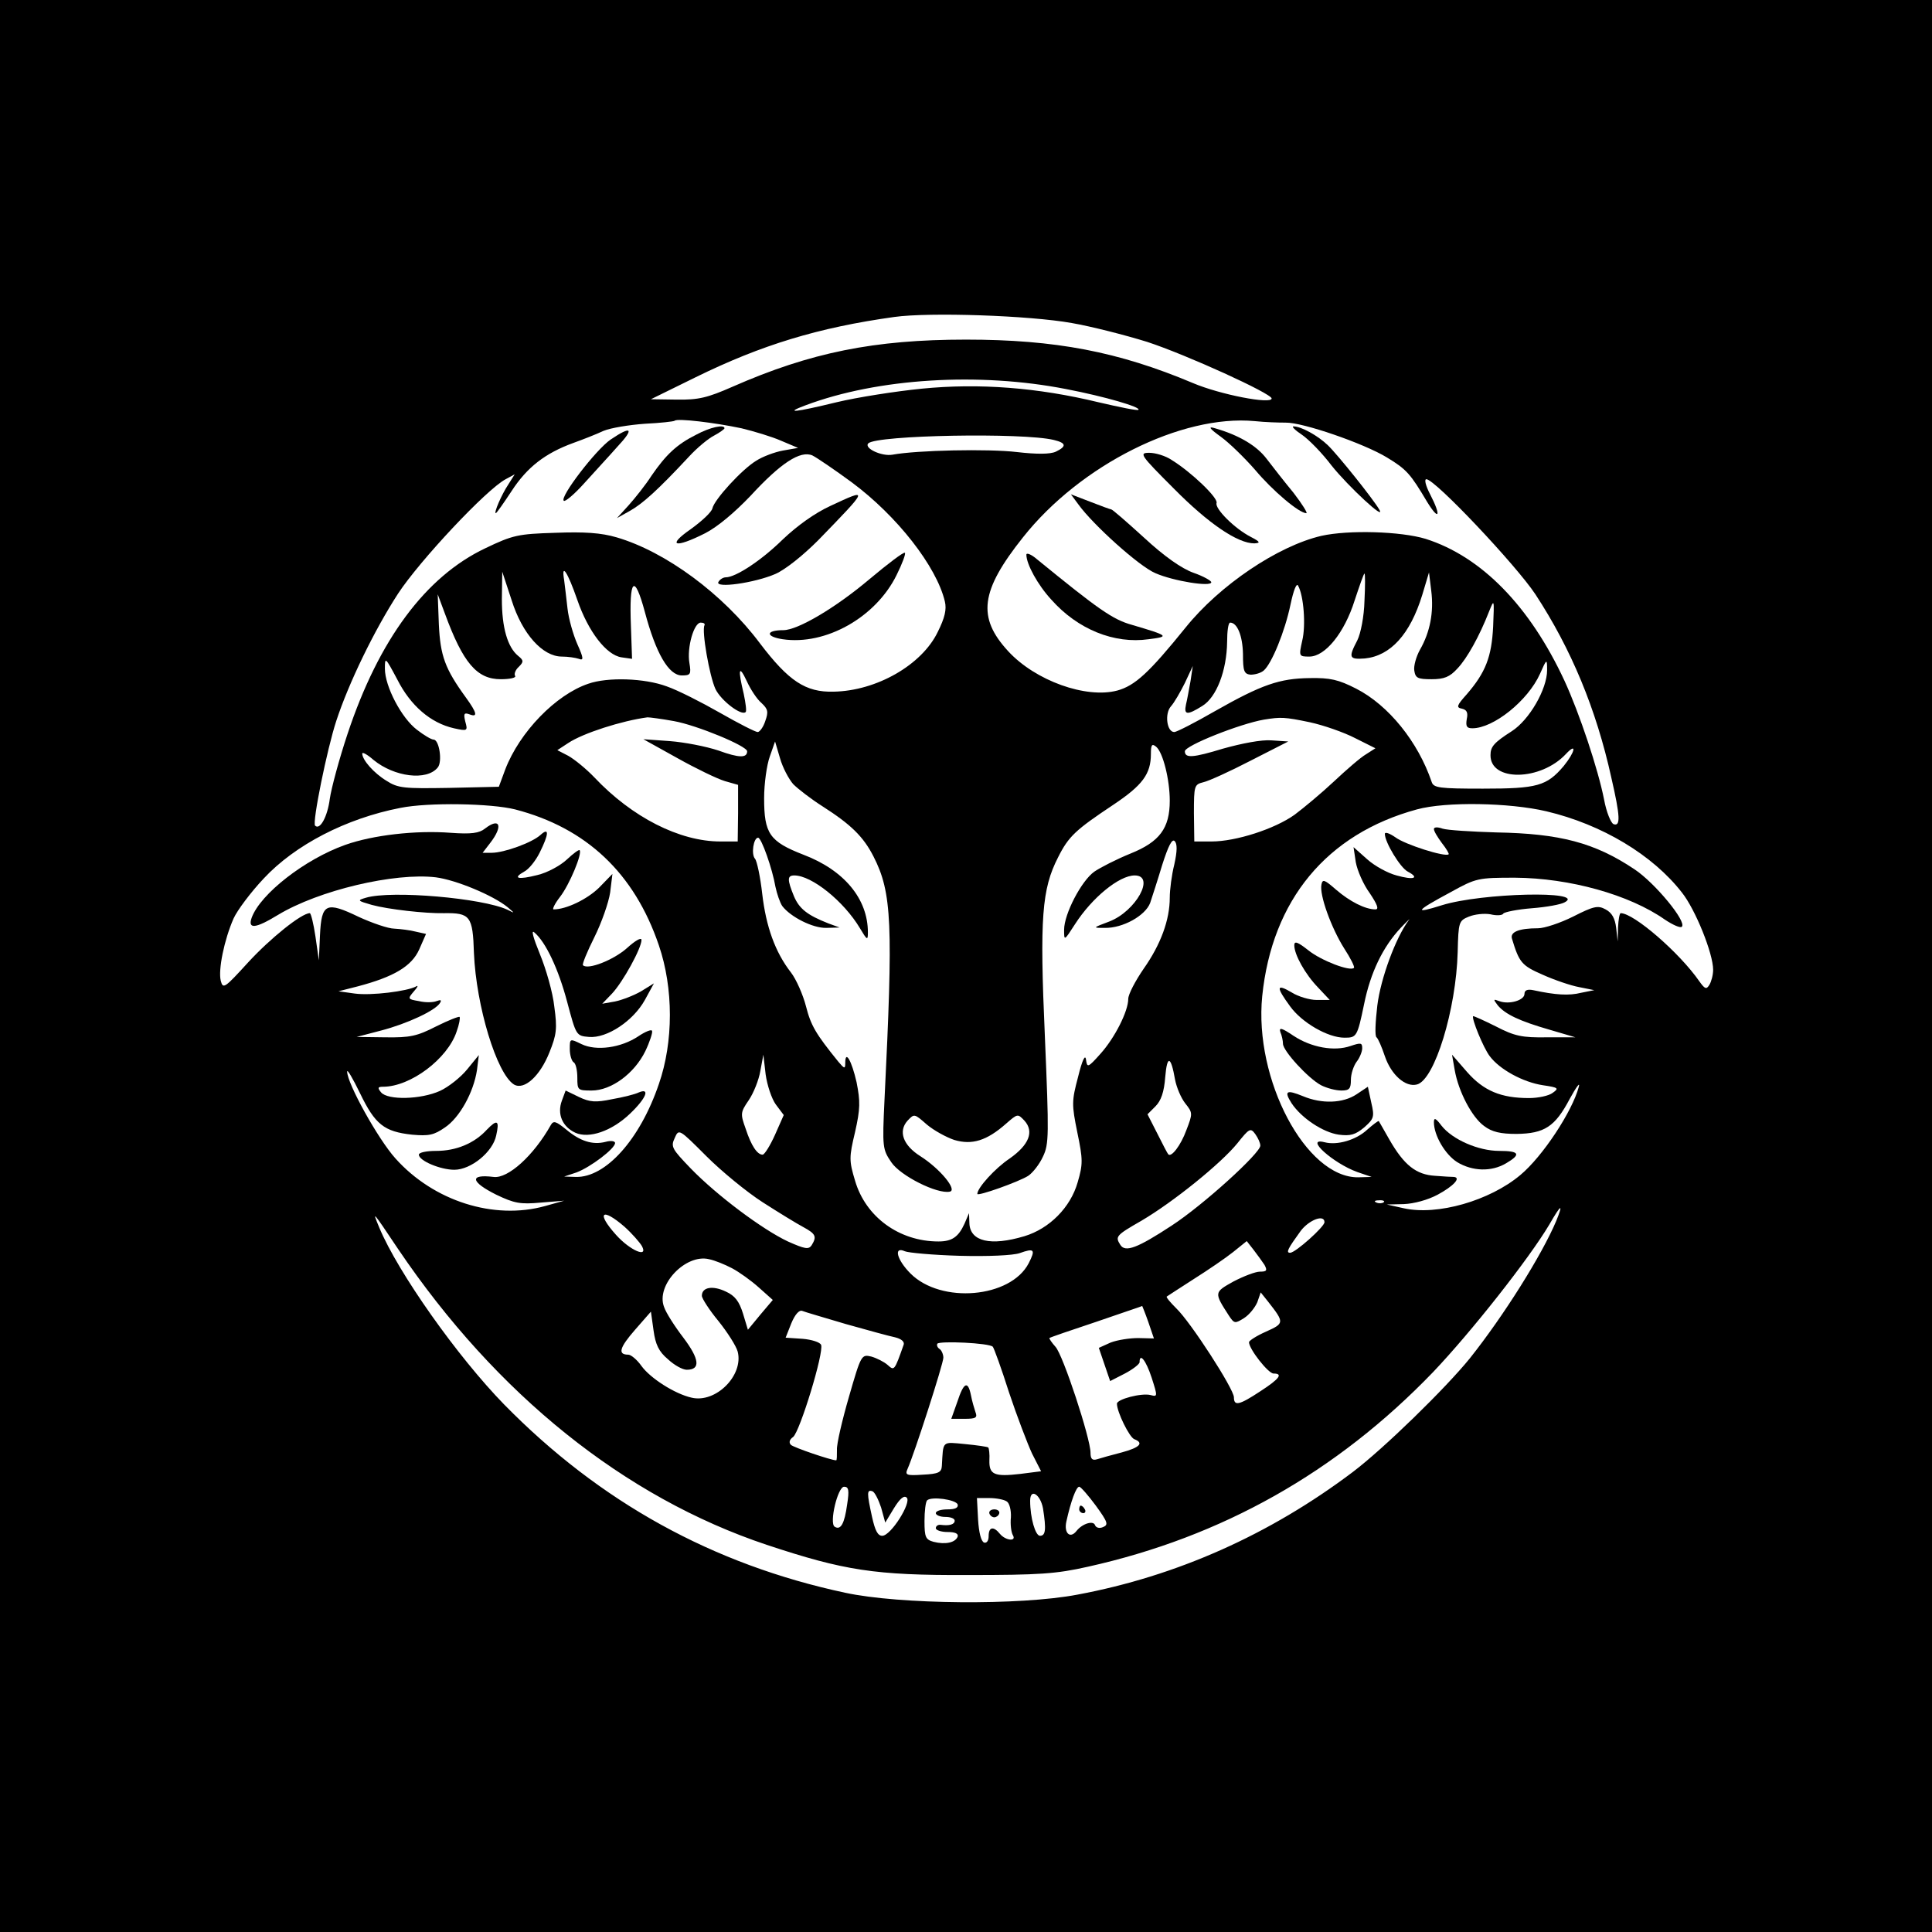 <?xml version="1.0" standalone="no"?>
<!DOCTYPE svg PUBLIC "-//W3C//DTD SVG 20010904//EN"
 "http://www.w3.org/TR/2001/REC-SVG-20010904/DTD/svg10.dtd">
<svg version="1.0" xmlns="http://www.w3.org/2000/svg"
 width="512pt" height="512pt" viewBox="0 0 512 512"
 preserveAspectRatio="xMidYMid meet">

<g transform="translate(0,512) scale(0.1,-0.1)"
fill="#000000" stroke="none">
<path d="M0 2560 l0 -2560 2560 0 2560 0 0 2560 0 2560 -2560 0 -2560 0 0
-2560z m2840 1704 c52 -9 142 -32 200 -50 104 -34 330 -137 330 -150 0 -16
-136 10 -209 41 -197 83 -364 115 -601 115 -243 0 -412 -34 -619 -125 -66 -29
-90 -35 -148 -34 l-68 1 118 58 c175 86 326 132 527 160 93 13 358 4 470 -16z
m-15 -175 c104 -20 199 -48 192 -55 -2 -3 -50 7 -106 20 -161 39 -316 51 -468
36 -70 -7 -172 -23 -226 -36 -111 -27 -141 -30 -82 -8 192 72 460 88 690 43z
m-860 -104 c33 -8 80 -22 105 -33 l45 -19 -40 -7 c-22 -4 -54 -16 -71 -27 -38
-23 -111 -103 -116 -126 -2 -10 -28 -34 -57 -55 -65 -45 -43 -52 38 -11 33 17
78 55 120 99 80 87 132 121 164 107 12 -6 59 -38 104 -71 120 -89 225 -223
247 -316 5 -21 0 -43 -19 -81 -42 -87 -162 -156 -276 -158 -74 -2 -119 28
-195 128 -98 131 -250 243 -380 281 -41 12 -85 15 -163 12 -98 -3 -112 -6
-185 -41 -158 -75 -282 -242 -365 -492 -22 -66 -43 -144 -47 -172 -6 -47 -26
-84 -39 -71 -8 8 32 204 56 277 33 101 101 241 164 338 57 87 234 276 285 303
l24 13 -17 -27 c-18 -27 -39 -76 -33 -76 2 0 21 27 42 59 41 63 89 100 163
127 25 9 61 23 80 32 19 8 68 16 110 19 41 2 77 6 79 8 7 7 106 -5 177 -20z
m1442 15 c45 1 207 -55 268 -92 53 -32 63 -44 107 -118 32 -52 38 -38 8 20
-12 23 -16 40 -10 40 23 0 238 -228 289 -305 95 -145 161 -304 201 -485 24
-104 25 -131 6 -124 -7 3 -19 32 -25 65 -16 81 -65 228 -105 315 -92 198 -220
329 -368 376 -66 20 -204 24 -276 8 -116 -27 -270 -131 -360 -243 -97 -120
-134 -154 -181 -167 -83 -22 -217 26 -289 104 -83 90 -74 160 39 302 152 192
420 326 614 308 28 -3 64 -4 82 -4z m-614 -46 c33 -8 34 -17 5 -31 -15 -7 -51
-7 -103 -1 -76 9 -265 5 -330 -7 -28 -5 -76 17 -64 30 22 22 411 29 492 9z
m-1263 -424 c29 -84 77 -146 117 -152 l28 -4 -3 87 c-5 126 9 141 37 37 29
-109 63 -168 98 -168 23 0 25 3 20 33 -7 41 12 107 30 107 8 0 12 -3 10 -7 -8
-14 13 -134 29 -169 15 -31 69 -72 80 -61 3 2 0 24 -5 48 -16 66 -13 79 8 34
10 -22 27 -48 39 -58 17 -16 19 -23 10 -48 -5 -16 -15 -29 -20 -29 -6 0 -51
23 -100 51 -49 28 -112 60 -141 70 -59 22 -157 25 -208 7 -86 -29 -182 -128
-220 -227 l-17 -46 -132 -3 c-119 -2 -135 -1 -166 19 -33 20 -64 55 -64 72 0
5 14 -3 30 -17 55 -45 141 -56 170 -20 13 15 4 74 -11 74 -6 0 -26 12 -44 26
-41 31 -85 115 -85 162 0 32 1 31 33 -29 35 -69 88 -115 150 -129 36 -8 37 -7
30 18 -5 21 -3 24 11 19 23 -9 20 4 -9 44 -56 77 -68 111 -72 194 l-3 80 19
-51 c48 -131 85 -174 148 -174 25 0 42 4 38 9 -3 5 1 16 10 24 13 13 13 17 -2
29 -28 23 -43 75 -43 150 l1 73 25 -76 c28 -89 82 -149 133 -149 16 0 36 -3
45 -6 13 -5 13 1 -4 39 -11 25 -23 67 -26 94 -3 26 -7 61 -9 76 -8 47 9 22 35
-53z m2086 -2 c-1 -42 -10 -87 -19 -105 -24 -46 -22 -51 20 -48 68 7 120 64
152 168 l18 60 6 -49 c7 -56 -3 -109 -30 -156 -10 -18 -17 -43 -15 -55 3 -20
9 -23 46 -23 33 0 48 6 68 28 26 27 59 87 84 151 14 35 14 34 11 -39 -4 -81
-20 -122 -70 -180 -27 -30 -28 -35 -13 -38 13 -3 17 -10 13 -28 -3 -19 0 -24
15 -24 56 0 147 73 179 144 18 41 19 41 19 10 0 -50 -47 -132 -94 -162 -47
-30 -56 -41 -56 -63 -1 -71 133 -69 200 3 30 32 24 5 -6 -32 -45 -53 -70 -60
-214 -60 -116 0 -131 2 -136 18 -36 106 -114 203 -200 247 -47 24 -69 29 -123
28 -80 -1 -127 -17 -252 -88 -52 -30 -101 -55 -107 -55 -20 0 -26 49 -9 68 9
10 25 38 37 62 l21 45 -6 -40 c-4 -22 -9 -50 -12 -62 -6 -28 3 -29 43 -4 38
23 65 94 66 170 0 28 3 51 8 51 19 0 33 -35 34 -83 0 -46 3 -53 20 -55 11 0
27 4 35 11 21 18 56 103 71 175 8 38 16 58 20 50 15 -26 21 -106 11 -146 -9
-41 -9 -42 19 -42 42 0 93 63 120 149 13 39 24 71 26 71 2 0 2 -33 0 -72z
m-1830 -319 c61 -11 194 -66 194 -80 0 -18 -21 -18 -76 2 -33 11 -90 22 -129
25 l-70 5 90 -50 c50 -28 106 -55 126 -61 l35 -10 0 -75 -1 -75 -46 0 c-108 0
-234 64 -334 170 -22 23 -53 48 -69 57 l-29 15 29 19 c39 26 142 59 210 68 6
0 37 -4 70 -10z m1685 -3 c37 -8 91 -27 120 -42 l54 -27 -25 -16 c-14 -8 -52
-41 -85 -72 -33 -31 -80 -70 -104 -88 -53 -38 -156 -71 -220 -71 l-46 0 -1 75
c0 73 1 76 25 82 14 3 71 29 125 57 l100 51 -45 3 c-26 2 -78 -8 -128 -22 -79
-24 -101 -26 -101 -7 0 15 146 73 210 84 44 7 54 7 121 -7z m-1369 -164 c13
-13 48 -40 78 -59 75 -48 108 -80 135 -133 49 -96 52 -178 29 -645 -6 -126 -5
-131 18 -165 24 -36 122 -85 155 -78 21 4 -26 61 -78 94 -46 29 -59 66 -34 94
18 19 18 19 51 -10 19 -16 52 -34 73 -41 47 -14 86 -2 137 43 31 27 31 27 49
8 26 -29 12 -64 -39 -100 -39 -26 -86 -78 -86 -94 0 -7 110 32 135 48 12 8 30
31 39 51 16 33 16 57 5 319 -14 314 -8 390 35 474 28 56 47 73 146 139 78 52
100 82 100 135 0 25 3 28 14 19 18 -15 36 -87 36 -143 0 -73 -27 -109 -104
-140 -37 -15 -80 -37 -96 -48 -34 -24 -80 -112 -80 -154 0 -30 0 -30 29 15 45
70 117 129 158 129 56 0 3 -95 -67 -122 -45 -17 -45 -17 -12 -17 47 -1 107 32
120 66 5 15 20 61 32 101 16 50 26 70 33 63 7 -7 7 -26 -1 -62 -7 -28 -12 -67
-12 -88 0 -59 -24 -124 -69 -188 -22 -32 -41 -68 -41 -80 0 -33 -36 -104 -74
-146 -33 -37 -35 -37 -38 -15 -2 15 -10 -1 -21 -46 -17 -64 -17 -73 -2 -147
15 -72 15 -84 1 -132 -19 -67 -75 -123 -141 -143 -90 -27 -144 -14 -146 34
l-1 27 -12 -28 c-16 -35 -33 -47 -69 -47 -104 0 -193 65 -221 161 -16 53 -16
62 0 129 14 62 14 81 4 132 -13 57 -30 87 -30 51 0 -16 -2 -16 -18 3 -60 74
-73 96 -86 147 -8 31 -26 72 -40 90 -42 54 -66 122 -76 208 -5 45 -14 87 -19
93 -11 12 -4 56 8 56 9 0 38 -83 46 -130 4 -19 12 -42 18 -51 22 -29 81 -59
117 -58 l35 1 -30 11 c-56 22 -77 39 -91 72 -18 44 -18 55 1 55 46 0 131 -68
174 -140 19 -32 21 -33 21 -11 0 89 -63 165 -171 206 -90 35 -104 56 -104 150
0 38 7 88 15 110 l14 40 13 -44 c7 -25 23 -55 35 -69z m-737 -67 c189 -49 316
-169 381 -360 39 -114 39 -256 0 -368 -50 -147 -141 -248 -220 -246 l-31 1 33
11 c37 14 102 63 102 78 0 5 -11 7 -25 3 -35 -9 -68 2 -105 33 -26 21 -33 24
-40 12 -46 -82 -114 -143 -152 -138 -65 8 -61 -13 7 -47 48 -23 64 -26 118
-21 l62 5 -50 -14 c-136 -38 -296 13 -397 126 -46 51 -128 199 -128 230 0 8
15 -18 34 -57 40 -83 64 -102 138 -110 45 -4 58 -1 87 19 39 26 76 93 85 152
l5 40 -31 -38 c-17 -21 -50 -47 -72 -57 -51 -23 -138 -25 -156 -4 -10 12 -9
15 5 15 73 0 171 74 195 146 7 19 10 37 8 39 -2 2 -30 -9 -62 -25 -51 -26 -69
-30 -135 -29 l-76 1 65 17 c69 18 144 53 156 73 5 8 2 9 -9 5 -10 -4 -31 -4
-47 0 -30 5 -30 6 -13 26 10 11 12 17 6 13 -23 -13 -120 -25 -163 -19 l-43 6
51 13 c95 25 143 53 163 98 l18 41 -27 6 c-15 4 -40 7 -57 8 -16 0 -59 15 -94
31 -87 42 -99 36 -103 -48 l-3 -67 -9 63 c-5 34 -12 62 -15 62 -22 0 -105 -67
-163 -130 -63 -69 -67 -72 -73 -49 -7 29 9 108 34 165 10 22 46 70 80 106 83
89 218 159 362 187 75 15 240 12 304 -4z m2733 -5 c148 -35 282 -116 359 -215
36 -45 83 -162 83 -205 0 -14 -5 -32 -10 -40 -8 -13 -12 -11 -27 10 -52 75
-173 180 -208 180 -3 0 -6 -17 -7 -37 l-1 -38 -4 36 c-3 25 -11 40 -28 49 -20
11 -31 9 -86 -19 -34 -17 -76 -31 -93 -31 -51 0 -75 -10 -69 -28 19 -63 26
-71 81 -95 31 -14 75 -29 97 -33 l40 -8 -35 -7 c-32 -8 -67 -6 -127 7 -15 3
-23 0 -23 -10 0 -17 -41 -29 -67 -19 -16 6 -16 5 -4 -11 20 -24 58 -42 138
-65 l68 -20 -76 0 c-65 -1 -85 3 -135 29 -32 16 -59 28 -60 27 -5 -5 27 -84
44 -106 26 -35 88 -69 141 -77 41 -6 43 -8 26 -20 -10 -8 -39 -14 -63 -14 -74
0 -120 19 -164 69 l-40 46 7 -40 c10 -58 46 -126 78 -149 21 -16 44 -21 86
-21 74 1 102 19 141 93 17 31 28 46 24 32 -17 -65 -96 -185 -155 -234 -81 -68
-220 -108 -309 -88 l-45 10 45 1 c27 1 64 11 90 25 41 22 63 45 43 47 -4 0
-27 1 -50 3 -50 3 -82 28 -121 96 -14 25 -27 47 -28 49 -2 1 -15 -9 -31 -23
-29 -27 -79 -42 -113 -33 -55 14 23 -56 87 -79 l38 -13 -36 -1 c-138 -1 -276
259 -254 480 26 255 171 430 410 495 77 21 245 18 343 -5z m-2042 -777 l21
-28 -23 -52 c-13 -29 -28 -53 -33 -53 -14 0 -30 23 -45 69 -14 39 -14 43 8 75
13 19 27 54 31 78 l8 43 6 -52 c4 -29 16 -65 27 -80z m1058 66 c4 -21 16 -49
27 -63 20 -25 20 -27 3 -71 -15 -41 -40 -73 -48 -64 -2 2 -15 27 -29 55 l-26
51 21 21 c15 15 23 38 26 78 5 59 15 56 26 -7z m-1093 -325 c42 -27 91 -57
108 -66 33 -18 36 -25 22 -48 -8 -12 -18 -10 -63 10 -68 32 -188 122 -257 193
-50 52 -54 58 -43 81 11 25 11 25 84 -48 40 -40 107 -95 149 -122z m1319 150
c0 -20 -152 -158 -235 -212 -90 -59 -123 -72 -136 -51 -14 22 -12 25 56 64 85
50 211 152 254 205 32 40 35 42 48 24 7 -10 13 -23 13 -30z m327 -150 c-3 -3
-12 -4 -19 -1 -8 3 -5 6 6 6 11 1 17 -2 13 -5z m457 -50 c-38 -90 -139 -251
-229 -364 -64 -79 -228 -239 -310 -301 -220 -166 -467 -276 -730 -325 -152
-29 -471 -26 -615 5 -351 75 -650 240 -904 499 -123 126 -281 349 -331 469
-19 46 -19 46 50 -57 261 -386 600 -658 977 -784 205 -68 286 -81 533 -80 189
0 234 3 318 22 355 79 659 250 915 516 100 105 254 300 308 391 31 54 38 58
18 9z m-2469 -15 c20 -18 40 -41 46 -51 18 -33 -31 -12 -68 29 -54 60 -38 74
22 22z m1855 12 c0 -12 -77 -81 -91 -81 -12 0 -6 11 28 58 22 29 63 45 63 23z
m-159 -113 c8 -15 6 -18 -12 -18 -12 0 -43 -12 -70 -26 -52 -29 -52 -29 -12
-91 14 -21 16 -21 40 -6 14 9 29 28 35 42 l9 26 20 -25 c43 -55 43 -57 -6 -79
-25 -11 -45 -24 -45 -28 0 -18 51 -83 65 -83 26 0 16 -14 -35 -47 -56 -37 -70
-40 -70 -16 0 22 -115 200 -153 236 -16 16 -27 29 -25 31 1 1 34 22 71 46 38
24 85 56 105 72 l36 29 18 -23 c10 -13 23 -31 29 -40z m-808 24 c76 -2 141 1
159 7 39 14 43 10 24 -27 -48 -92 -232 -108 -313 -27 -36 36 -46 73 -15 59 9
-4 75 -10 145 -12z m-603 -33 c19 -10 51 -33 71 -51 l37 -33 -33 -39 -33 -40
-13 43 c-10 32 -21 47 -45 58 -35 17 -64 12 -64 -11 0 -7 20 -38 44 -67 24
-30 47 -66 51 -81 16 -63 -58 -137 -122 -122 -45 10 -110 52 -133 84 -12 17
-28 30 -35 30 -29 0 -23 19 18 66 l42 48 7 -50 c5 -37 14 -56 38 -76 17 -16
39 -28 50 -28 37 0 34 28 -9 85 -23 30 -46 66 -51 81 -23 58 57 142 119 127
15 -3 42 -14 61 -24z m1103 -142 l15 -44 -42 1 c-22 0 -55 -5 -73 -12 l-31
-14 15 -44 15 -44 39 20 c21 11 39 25 39 30 0 26 17 5 32 -41 16 -50 16 -51
-3 -46 -24 6 -89 -11 -89 -23 0 -22 33 -89 46 -94 26 -10 15 -22 -33 -35 -27
-7 -56 -15 -65 -18 -13 -4 -18 0 -18 17 0 38 -73 260 -93 281 -10 11 -17 22
-16 23 2 2 58 21 124 43 66 23 121 41 122 42 0 0 8 -19 16 -42z m-801 -6 c57
-16 115 -32 130 -35 16 -4 25 -11 23 -19 -25 -71 -25 -70 -43 -54 -9 8 -29 18
-43 22 -26 6 -27 5 -59 -106 -18 -62 -33 -126 -32 -141 0 -15 0 -28 -2 -28
-13 0 -113 34 -120 41 -6 6 -4 14 6 21 18 15 82 224 74 244 -3 7 -25 14 -49
16 l-45 3 15 38 c10 24 21 36 29 33 7 -3 59 -18 116 -35z m389 -60 c3 -3 23
-58 43 -121 21 -63 49 -136 61 -162 l24 -47 -55 -7 c-69 -8 -83 -2 -82 36 1
16 -1 32 -3 34 -2 2 -30 6 -61 9 -63 6 -58 10 -62 -58 -1 -17 -9 -21 -50 -23
-44 -3 -48 -1 -41 15 18 40 95 279 95 295 0 9 -5 20 -10 23 -6 4 -8 10 -6 14
6 8 138 2 147 -8z m-386 -418 c-7 -51 -17 -69 -33 -59 -15 9 8 106 25 106 12
0 14 -9 8 -47z m659 -3 c32 -44 34 -51 19 -57 -9 -4 -18 -2 -21 5 -4 13 -33 5
-49 -15 -17 -22 -34 -6 -27 25 12 54 26 92 34 92 4 0 24 -23 44 -50z m-569 -5
l11 -40 23 38 c16 26 27 35 34 28 13 -13 -42 -101 -65 -101 -12 0 -19 14 -27
50 -14 64 -14 73 1 68 6 -2 16 -22 23 -43z m429 -2 c9 -57 7 -73 -8 -73 -12 0
-26 47 -26 93 0 34 27 17 34 -20z m-226 10 c2 -9 -7 -13 -27 -13 -17 0 -31 -4
-31 -10 0 -5 11 -10 25 -10 14 0 25 -4 25 -10 0 -10 -14 -14 -37 -11 -7 1 -13
-3 -13 -9 0 -5 14 -10 31 -10 20 0 29 -4 27 -12 -6 -16 -32 -22 -64 -14 -21 6
-24 12 -24 55 0 26 3 51 7 55 12 11 76 2 81 -11z m130 8 c7 -4 12 -23 11 -42
-2 -19 1 -40 5 -47 11 -18 -19 -15 -34 3 -17 21 -30 19 -30 -6 0 -12 -5 -19
-12 -17 -8 3 -14 27 -16 61 l-3 57 33 0 c18 0 39 -4 46 -9z"/>
<path d="M1845 3968 c-52 -26 -80 -53 -118 -108 -16 -25 -44 -60 -61 -79 l-31
-34 34 19 c34 19 75 56 156 143 22 24 52 49 68 57 15 8 27 17 27 19 0 11 -38
3 -75 -17z"/>
<path d="M1618 3955 c-39 -27 -135 -152 -124 -162 3 -4 28 17 54 46 26 29 66
72 88 97 46 49 38 57 -18 19z"/>
<path d="M2200 3779 c-41 -19 -87 -52 -125 -88 -57 -56 -125 -101 -152 -101
-6 0 -15 -5 -19 -12 -11 -18 96 -3 151 21 27 12 73 49 113 89 136 140 135 139
32 91z"/>
<path d="M2304 3585 c-90 -76 -190 -135 -228 -135 -47 0 -48 -17 -2 -24 114
-17 247 58 302 170 15 30 25 57 22 59 -3 3 -45 -29 -94 -70z"/>
<path d="M3236 3962 c22 -16 62 -55 90 -87 47 -56 117 -115 136 -115 4 0 -11
24 -34 54 -24 29 -56 70 -72 91 -26 34 -73 62 -136 80 -19 6 -16 0 16 -23z"/>
<path d="M3450 3968 c19 -13 54 -49 79 -82 43 -54 146 -150 126 -116 -17 29
-110 145 -136 170 -27 26 -71 50 -91 50 -6 0 4 -10 22 -22z"/>
<path d="M3111 3825 c92 -93 169 -145 213 -145 17 1 16 4 -9 17 -43 22 -96 75
-91 90 5 13 -67 82 -119 114 -16 11 -43 19 -59 19 -28 0 -25 -5 65 -95z"/>
<path d="M2858 3783 c39 -54 161 -164 204 -182 48 -21 148 -37 148 -24 0 4
-21 16 -47 25 -31 11 -77 43 -131 93 -45 41 -84 75 -87 75 -2 0 -27 9 -55 20
l-52 20 20 -27z"/>
<path d="M2720 3650 c0 -25 30 -80 66 -119 70 -79 167 -118 258 -105 56 7 54
9 -44 38 -51 14 -89 41 -252 174 -15 13 -28 18 -28 12z"/>
<path d="M1285 2924 c-15 -12 -36 -15 -91 -11 -92 7 -206 -6 -279 -32 -107
-38 -225 -130 -248 -193 -11 -31 10 -29 69 7 109 66 310 113 419 100 54 -7
152 -48 190 -79 20 -17 20 -17 0 -7 -66 31 -307 52 -375 32 -24 -7 -23 -8 15
-19 44 -12 142 -23 191 -22 70 1 77 -7 80 -106 6 -140 60 -319 106 -348 27
-16 69 22 94 85 19 47 21 63 13 121 -4 38 -22 100 -38 139 -18 44 -24 66 -15
58 30 -25 64 -97 87 -184 24 -90 24 -90 58 -93 47 -4 117 42 148 98 l24 44
-34 -21 c-19 -11 -50 -23 -69 -27 l-34 -6 26 27 c29 31 78 120 78 142 0 8 -17
-2 -39 -22 -35 -31 -103 -58 -116 -45 -3 2 11 36 30 74 19 38 38 92 42 119 l6
49 -36 -37 c-31 -30 -86 -57 -120 -57 -4 0 3 15 17 33 25 32 60 116 52 124 -2
2 -17 -9 -34 -25 -17 -16 -52 -35 -78 -41 -51 -13 -67 -9 -35 9 12 6 30 28 41
50 25 50 26 69 2 47 -22 -20 -96 -47 -129 -47 l-24 0 20 26 c35 45 26 69 -14
38z"/>
<path d="M1692 2374 c-46 -31 -112 -40 -151 -21 -31 15 -31 15 -31 -13 0 -16
5 -32 10 -35 6 -3 10 -22 10 -41 0 -33 1 -34 38 -34 52 0 113 45 142 104 12
25 20 50 18 54 -1 5 -18 -2 -36 -14z"/>
<path d="M1489 2203 c-13 -35 1 -69 36 -85 36 -16 96 4 145 51 42 40 54 69 23
56 -10 -5 -42 -13 -71 -18 -43 -9 -59 -8 -88 6 l-35 17 -10 -27z"/>
<path d="M1290 2126 c-33 -36 -81 -56 -134 -56 -25 0 -46 -4 -46 -10 0 -16 57
-40 94 -40 44 0 102 47 111 91 9 40 3 44 -25 15z"/>
<path d="M3800 2923 c0 -6 10 -22 21 -37 12 -15 20 -29 18 -30 -9 -8 -116 26
-141 45 -16 11 -28 15 -28 9 0 -22 41 -90 61 -100 32 -17 16 -23 -30 -10 -23
6 -58 25 -78 43 l-36 32 6 -40 c4 -22 20 -59 37 -82 20 -30 25 -43 15 -43 -27
0 -68 21 -104 52 -31 27 -36 29 -39 14 -6 -27 26 -115 60 -169 17 -26 29 -50
26 -52 -10 -10 -86 19 -120 46 -29 23 -38 26 -38 14 0 -25 29 -77 63 -112 l31
-33 -35 0 c-18 0 -49 9 -66 20 -41 24 -42 15 -4 -37 31 -43 100 -83 144 -83
32 0 34 2 52 89 17 84 50 152 97 202 18 19 28 28 21 20 -34 -46 -74 -153 -83
-226 -5 -43 -7 -81 -2 -84 4 -3 14 -26 22 -50 17 -50 55 -83 85 -75 47 12 104
199 108 351 2 80 3 83 30 94 15 6 40 9 57 6 16 -4 32 -3 34 2 3 4 37 11 75 14
39 3 78 10 88 16 57 31 -220 25 -326 -8 -76 -24 -71 -16 24 35 67 37 72 38
170 38 145 -1 303 -45 397 -111 21 -14 41 -23 45 -19 14 13 -71 116 -125 152
-106 71 -198 95 -367 98 -66 2 -130 6 -142 10 -14 5 -23 4 -23 -1z"/>
<path d="M3393 2385 c4 -9 7 -23 7 -31 0 -19 67 -92 101 -110 16 -8 39 -14 54
-14 21 0 25 5 25 28 0 16 7 37 15 48 8 10 15 27 15 36 0 15 -4 15 -31 6 -43
-15 -104 -4 -151 27 -31 21 -39 23 -35 10z"/>
<path d="M3595 2220 c-36 -24 -92 -26 -142 -5 -44 18 -51 14 -30 -19 26 -39
83 -77 125 -83 31 -4 44 0 67 19 26 23 28 28 19 66 l-9 42 -30 -20z"/>
<path d="M3800 2146 c0 -35 30 -86 62 -106 40 -24 90 -26 129 -3 41 24 36 33
-18 33 -55 0 -124 30 -153 67 -15 20 -20 22 -20 9z"/>
<path d="M2537 1405 l-16 -45 36 0 c29 0 34 3 28 18 -3 9 -9 29 -12 45 -8 39
-19 34 -36 -18z"/>
<path d="M2860 1120 c0 -5 5 -10 11 -10 5 0 7 5 4 10 -3 6 -8 10 -11 10 -2 0
-4 -4 -4 -10z"/>
<path d="M2622 1109 c2 -6 8 -10 13 -10 5 0 11 4 13 10 2 6 -4 11 -13 11 -9 0
-15 -5 -13 -11z"/>
</g>
</svg>
